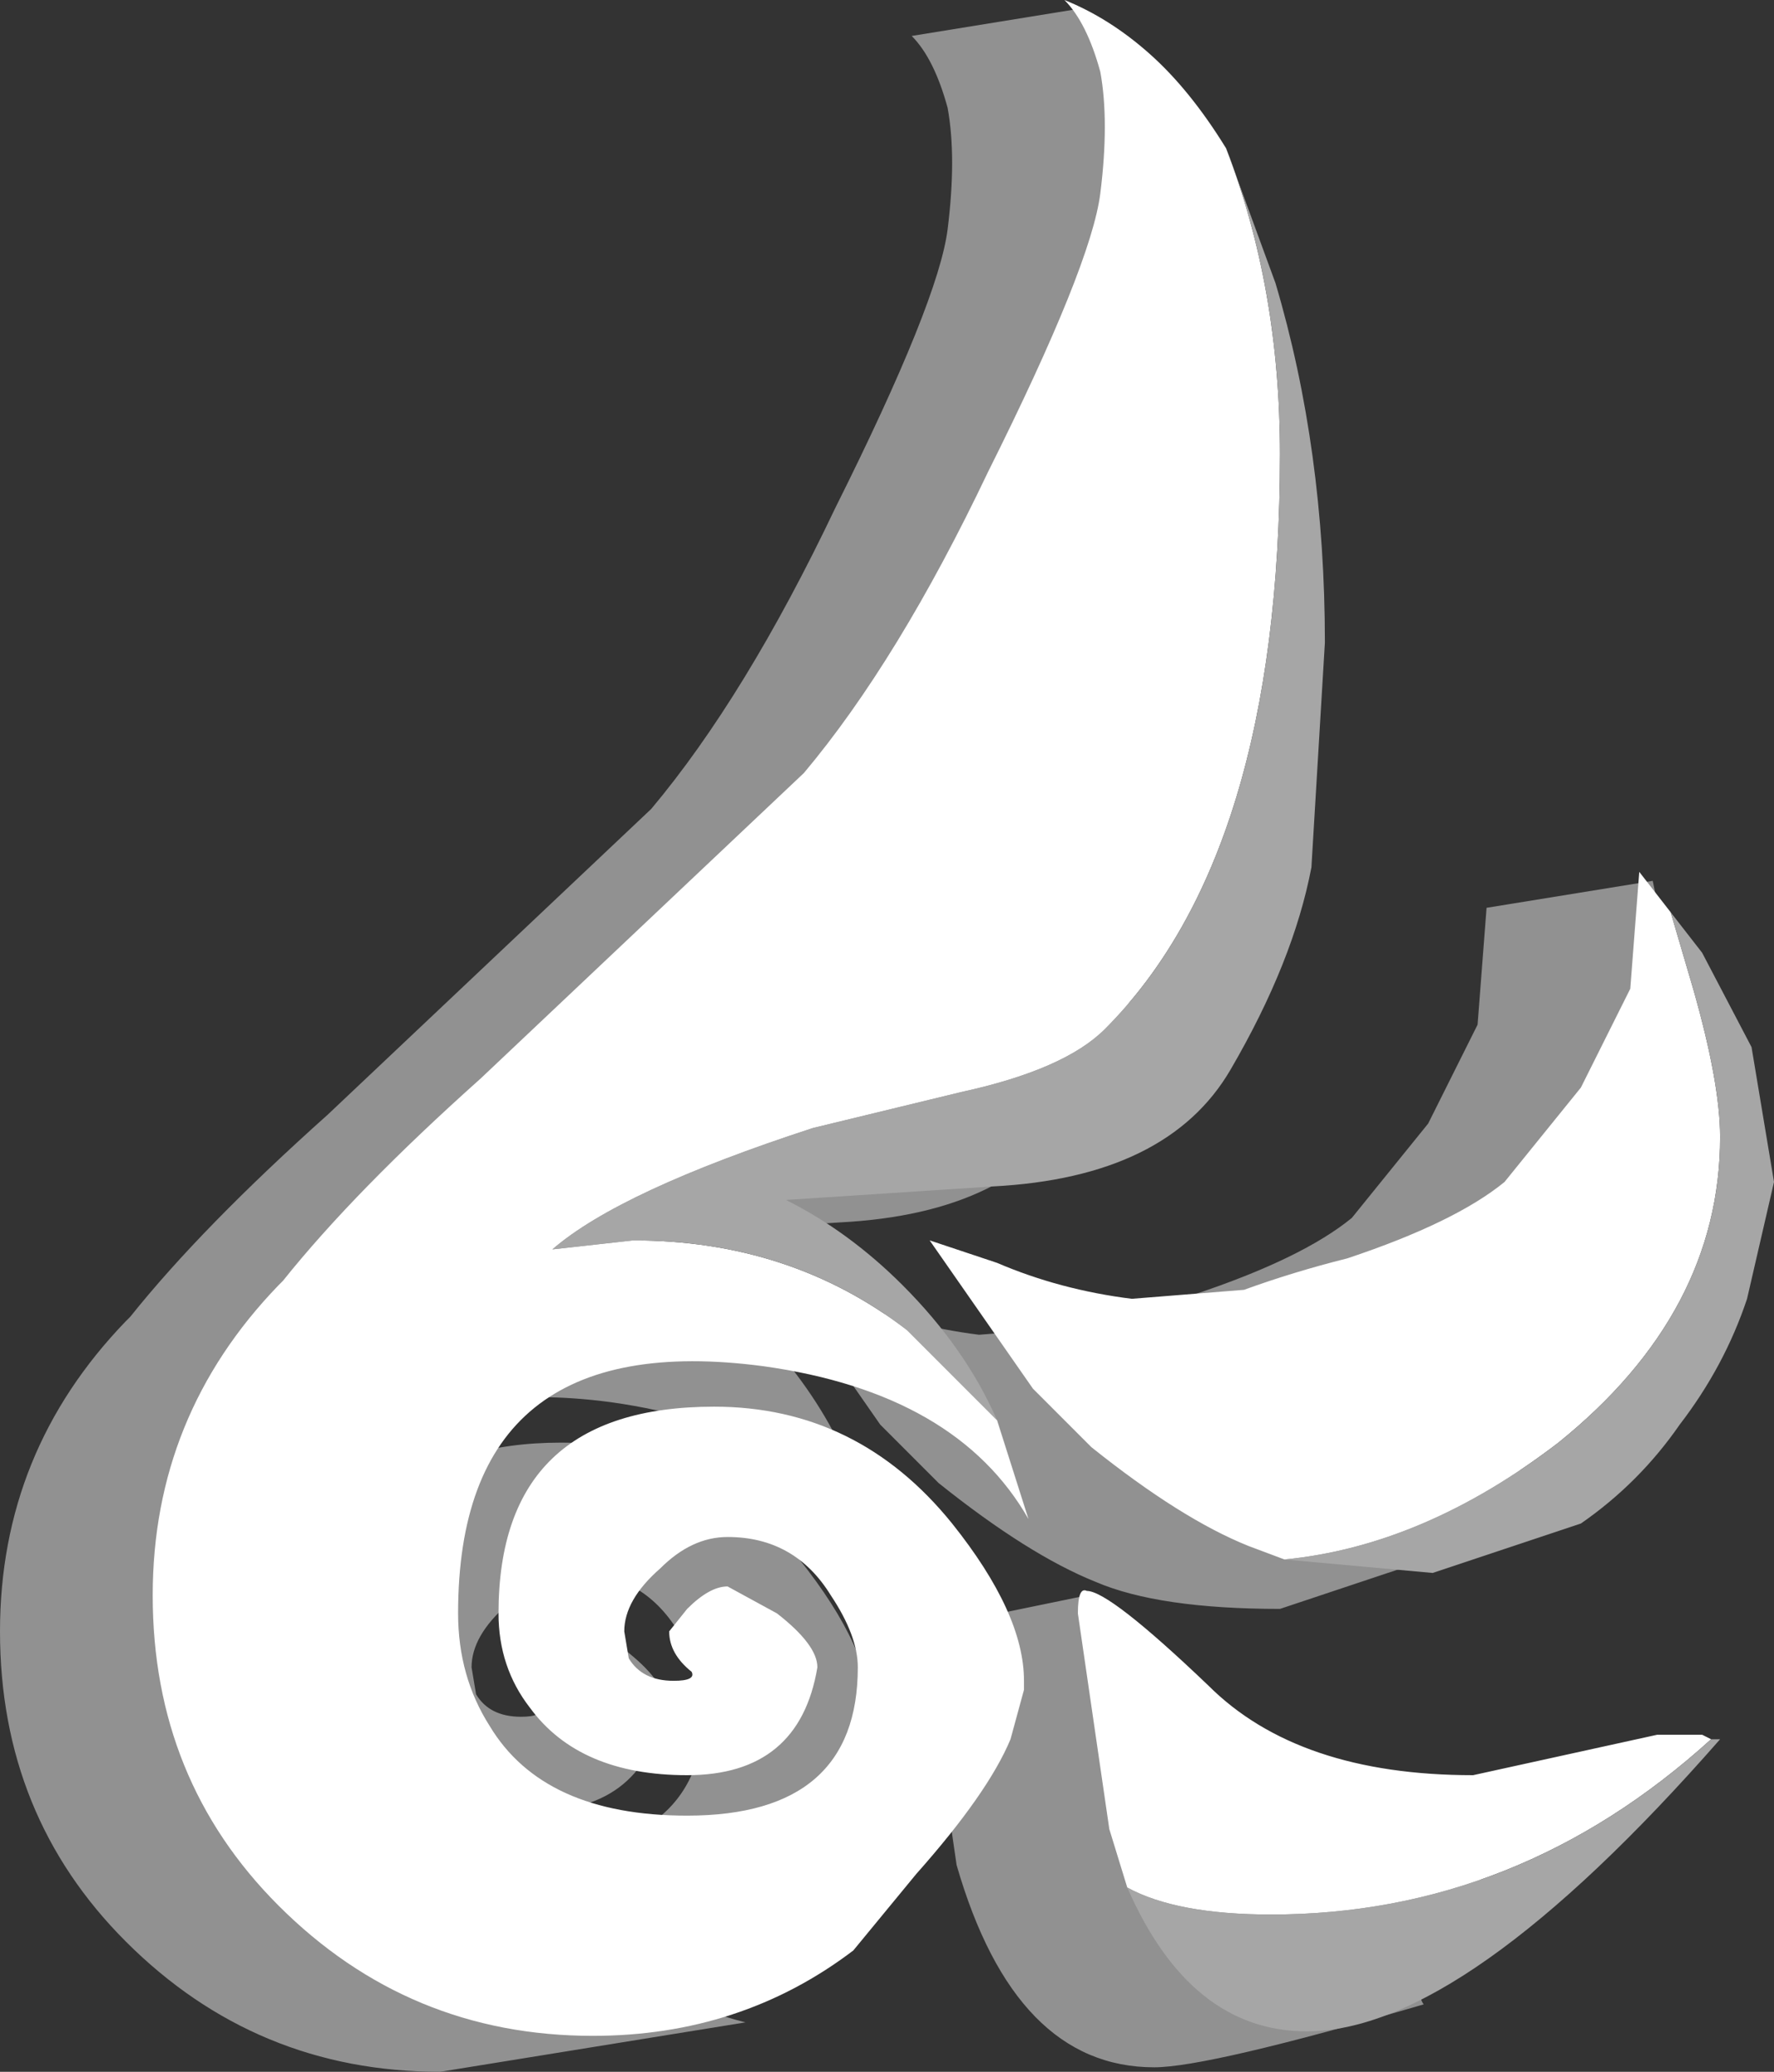 <?xml version="1.0" encoding="UTF-8" standalone="no"?>
<svg xmlns:xlink="http://www.w3.org/1999/xlink" height="46.1px" width="39.5px" xmlns="http://www.w3.org/2000/svg">
  <rect width="100%" height="100%" fill="#333333" stroke="none"/>
  <g transform="matrix(1.0, 0.0, 0.0, 1.0, 0.0, 0.0)">
    <path d="M2.9 29.3 Q4.5 27.3 7.3 24.8 L14.5 18.0 Q16.6 15.5 18.6 11.3 20.9 6.7 21.1 5.1 21.3 3.5 21.1 2.4 20.8 1.3 20.3 0.8 L24.0 0.2 Q27.3 5.9 26.7 8.4 26.1 10.8 26.1 15.1 L25.8 20.1 Q25.4 22.2 24.0 24.6 22.6 27.0 18.7 27.2 L14.1 27.5 Q15.5 28.2 16.7 29.4 19.0 31.7 19.5 34.6 17.9 31.8 13.6 31.2 6.8 30.3 6.8 36.7 6.8 38.1 7.5 39.2 8.7 41.2 11.9 41.2 15.7 41.2 15.7 37.9 15.7 37.2 15.1 36.3 14.3 35.0 12.8 35.0 12.0 35.0 11.3 35.7 10.5 36.4 10.5 37.1 L10.6 37.7 Q10.9 38.2 11.6 38.2 12.1 38.2 12.0 38.0 11.5 37.6 11.5 37.1 L11.9 36.6 12.8 36.1 13.9 36.7 Q14.8 37.4 14.8 37.9 14.4 40.3 11.9 40.3 9.5 40.3 8.4 38.8 7.7 37.9 7.7 36.7 7.7 32.1 12.5 32.1 15.7 32.1 17.8 34.7 19.4 36.7 19.4 38.2 L19.4 38.4 19.1 39.5 Q18.6 40.7 17.0 42.5 L15.6 44.2 Q15.0 44.6 16.6 45.0 L9.8 46.1 Q5.7 46.1 2.8 43.2 0.0 40.4 0.0 36.3 0.0 32.3 2.8 29.4 L2.9 29.3 M17.3 28.4 L18.8 28.9 Q20.2 29.5 21.8 29.7 L24.3 29.5 26.6 28.8 Q29.0 28.0 30.1 27.1 L31.8 25.0 32.9 22.8 33.1 20.2 36.8 19.6 Q37.7 23.9 37.3 24.8 36.8 25.7 36.4 27.1 L35.5 29.7 Q35.0 31.2 34.0 32.5 33.1 33.8 31.8 34.7 L28.5 35.8 Q25.8 35.8 24.4 35.2 22.9 34.6 20.9 33.0 L19.6 31.7 17.3 28.4 M20.8 36.2 L24.2 35.5 Q25.5 40.3 29.4 40.3 L33.5 39.4 34.5 39.4 34.9 39.5 Q31.1 43.8 31.7 44.6 26.9 46.0 25.7 46.0 22.6 46.0 21.3 41.5 L20.6 36.7 Q20.6 36.1 20.8 36.2" fill="#919191" fill-rule="evenodd" stroke="none"/>
    <path d="M22.2 31.6 L22.9 33.8 Q21.3 31.0 17.0 30.4 10.2 29.5 10.2 35.9 10.2 37.3 10.9 38.4 12.1 40.4 15.3 40.4 19.1 40.4 19.1 37.1 19.1 36.4 18.5 35.5 17.7 34.2 16.2 34.2 15.4 34.2 14.7 34.9 13.9 35.6 13.9 36.3 L14.0 36.9 Q14.3 37.4 15.0 37.4 15.5 37.4 15.4 37.2 14.9 36.8 14.9 36.3 L15.3 35.8 Q15.8 35.3 16.2 35.3 L17.3 35.9 Q18.2 36.6 18.2 37.1 17.8 39.5 15.3 39.5 12.9 39.5 11.8 38.0 11.1 37.1 11.1 35.9 11.1 31.3 15.9 31.3 19.1 31.3 21.2 33.9 22.8 35.9 22.8 37.4 L22.8 37.6 22.5 38.7 Q22.0 39.9 20.4 41.7 L19.0 43.4 Q16.5 45.3 13.2 45.3 9.1 45.3 6.2 42.4 3.4 39.6 3.4 35.5 3.4 31.5 6.2 28.6 L6.3 28.5 Q7.9 26.5 10.7 24.0 L17.9 17.2 Q20.0 14.7 22.0 10.5 24.3 5.9 24.5 4.3 24.7 2.7 24.5 1.6 24.2 0.5 23.7 0.0 24.7 0.4 25.6 1.2 26.5 2.0 27.3 3.3 28.5 6.4 28.5 10.1 28.5 19.0 24.6 22.9 23.7 23.8 21.4 24.3 L18.1 25.1 Q13.8 26.5 12.3 27.8 L14.1 27.6 Q17.6 27.6 20.2 29.6 L22.2 31.6 M28.6 34.7 L27.8 34.4 Q26.3 33.8 24.3 32.2 L23.0 30.9 20.7 27.6 22.2 28.1 Q23.6 28.7 25.2 28.9 L27.7 28.7 Q28.8 28.3 30.0 28.0 32.4 27.2 33.5 26.3 L35.2 24.2 36.3 22.0 36.5 19.4 37.2 20.3 37.7 22.0 Q38.3 24.1 38.3 25.3 38.3 29.2 34.7 32.1 31.7 34.4 28.6 34.7 M25.1 42.0 L24.7 40.7 24.0 35.9 Q24.0 35.3 24.2 35.4 24.7 35.4 26.9 37.5 28.9 39.5 32.8 39.5 L36.9 38.6 37.9 38.6 38.1 38.7 Q33.8 42.6 28.3 42.6 26.2 42.6 25.1 42.0" fill="#ffffff" fill-rule="evenodd" stroke="none"/>
    <path d="M27.3 3.3 L28.4 6.3 Q29.5 10.0 29.5 14.3 L29.2 19.3 Q28.8 21.4 27.4 23.8 26.0 26.2 22.1 26.4 L17.5 26.7 Q18.9 27.4 20.1 28.6 21.5 30.0 22.2 31.6 L20.2 29.6 Q17.6 27.6 14.1 27.6 L12.3 27.8 Q13.8 26.5 18.1 25.1 L21.4 24.3 Q23.7 23.8 24.6 22.9 28.5 19.0 28.5 10.1 28.5 6.4 27.3 3.3 M28.6 34.7 Q31.7 34.4 34.7 32.1 38.3 29.2 38.3 25.3 38.3 24.1 37.7 22.0 L37.2 20.3 37.9 21.2 39.0 23.3 39.5 26.3 38.9 28.9 Q38.4 30.4 37.4 31.7 36.5 33.0 35.2 33.9 L31.9 35.0 28.6 34.7 M38.1 38.7 L38.3 38.7 Q32.6 45.2 29.1 45.2 26.5 45.2 25.1 42.0 26.2 42.6 28.3 42.6 33.8 42.6 38.1 38.7" fill="#a6a6a6" fill-rule="evenodd" stroke="none"/>
  </g>
</svg>
